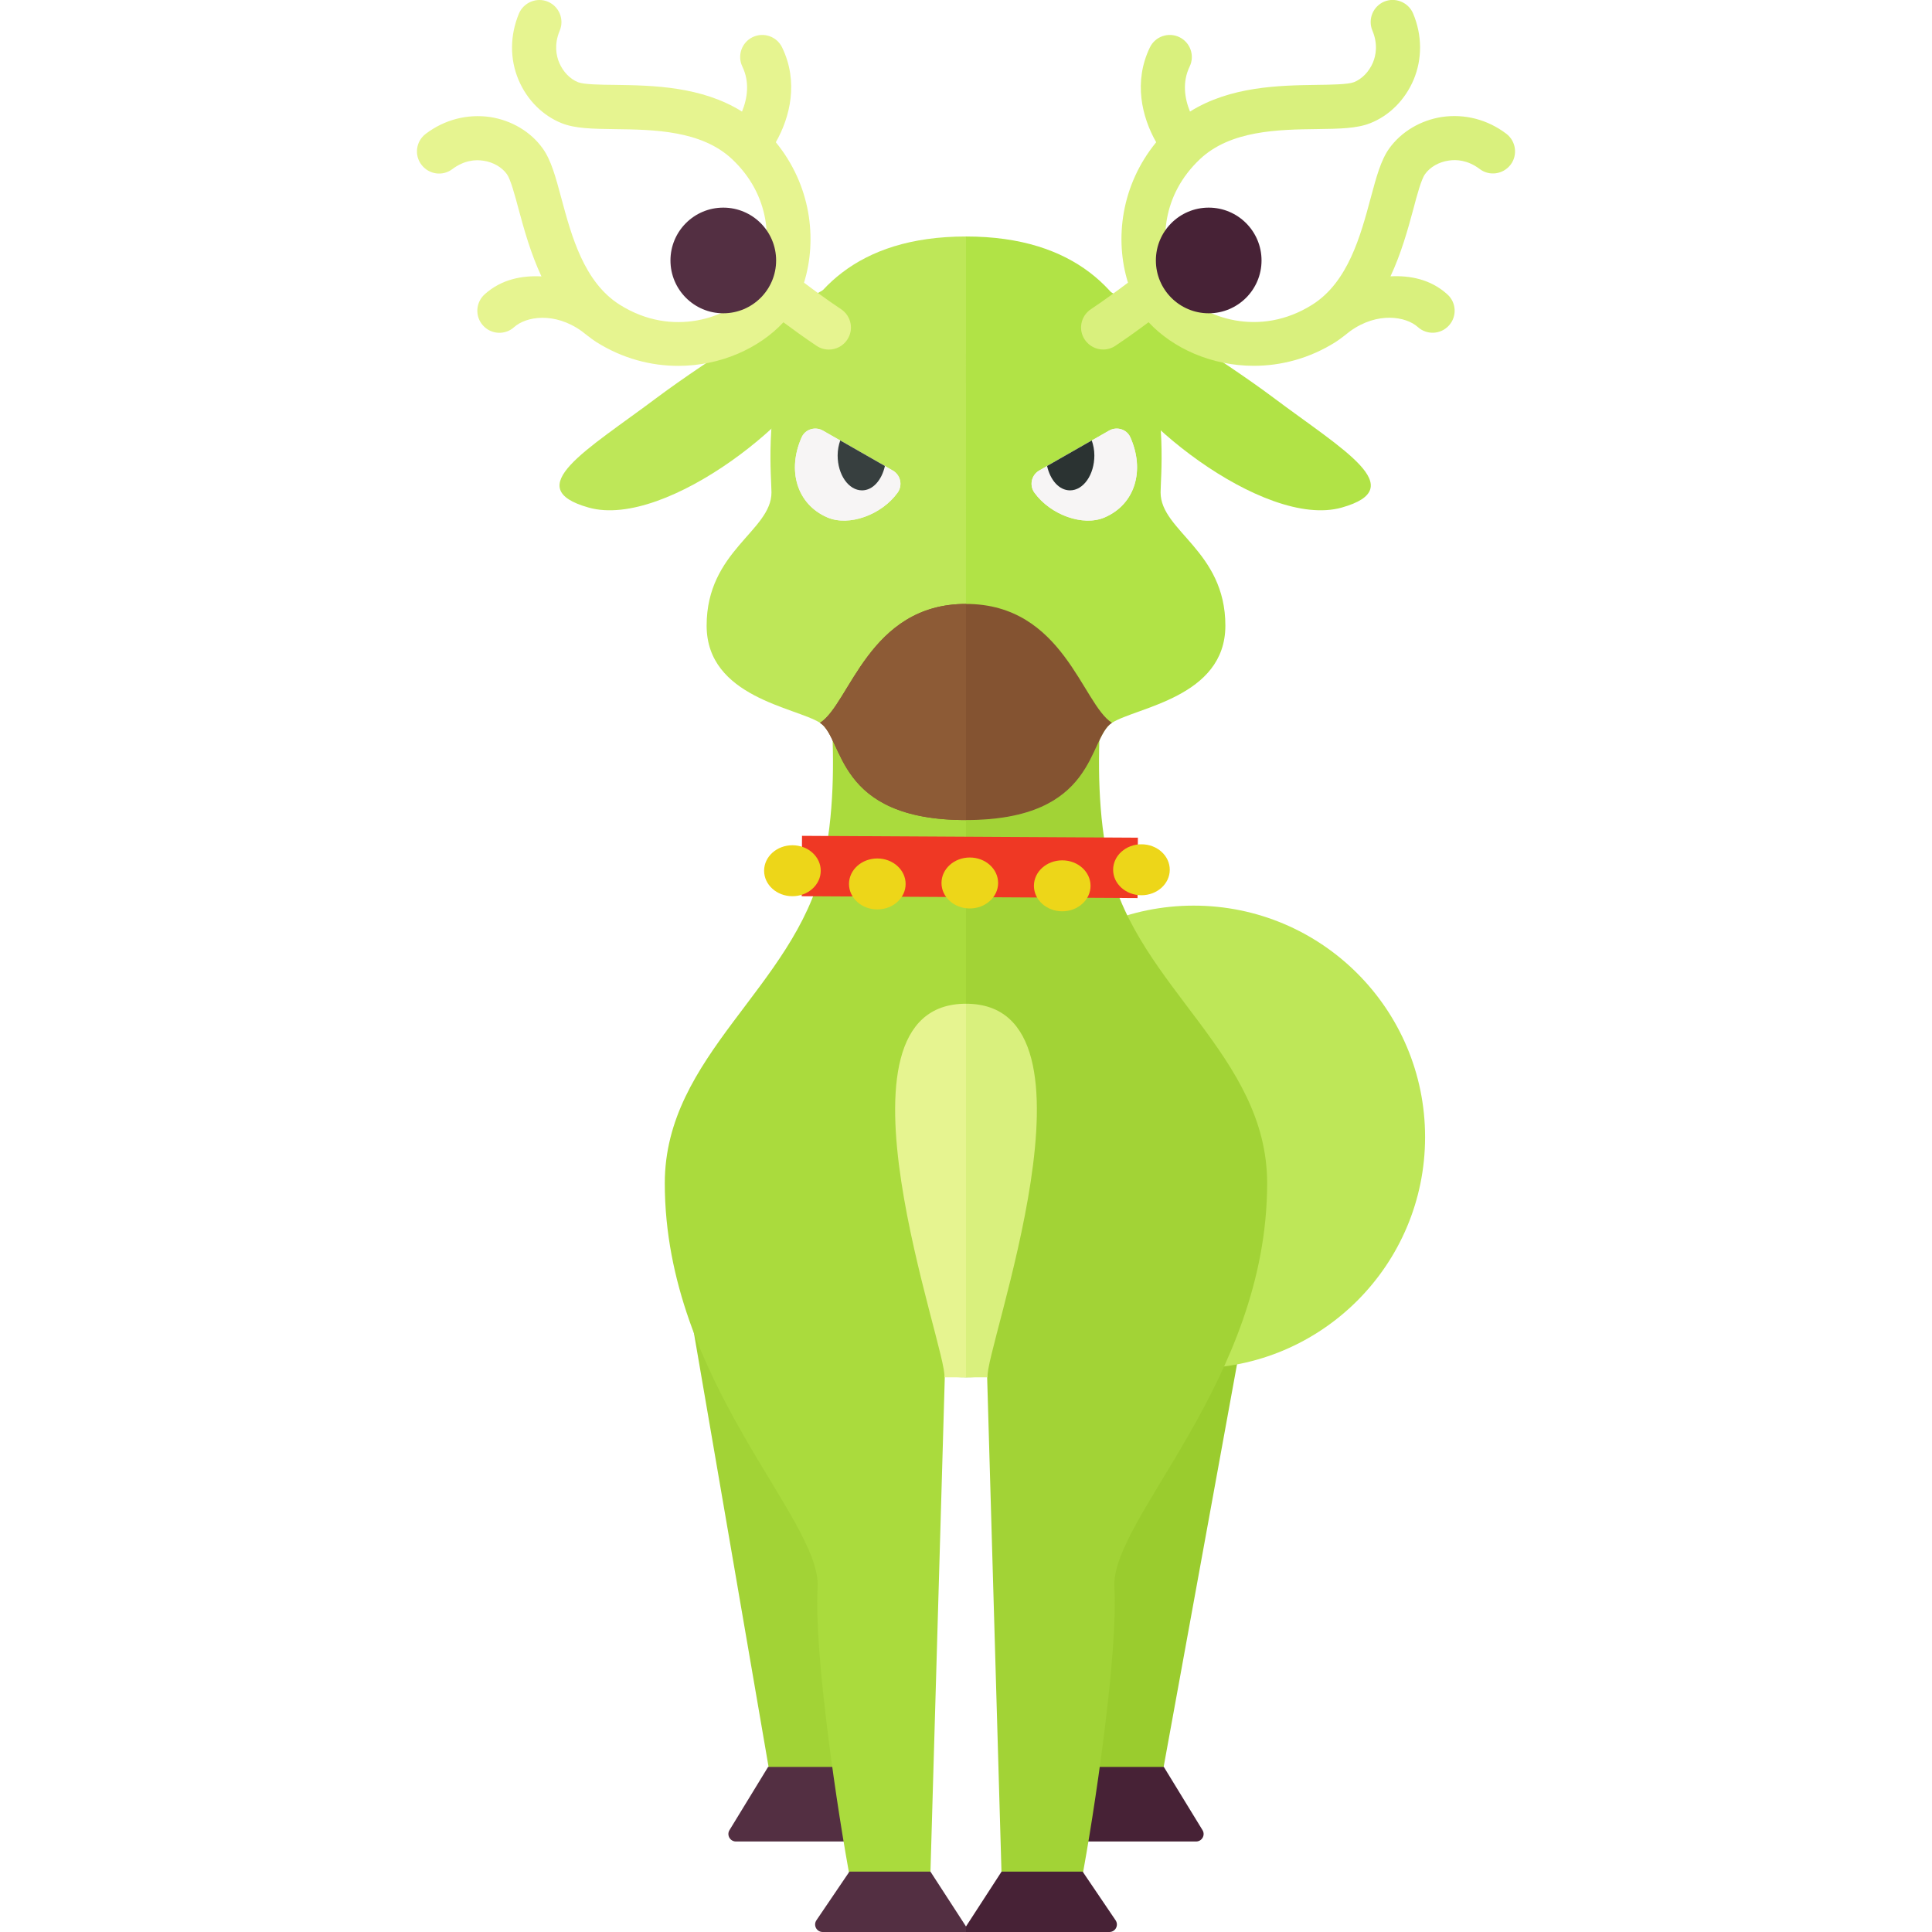 <?xml version="1.0" encoding="utf-8"?>
<!-- Generator: Adobe Illustrator 13.0.0, SVG Export Plug-In . SVG Version: 6.00 Build 14948)  -->
<!DOCTYPE svg PUBLIC "-//W3C//DTD SVG 1.1//EN" "http://www.w3.org/Graphics/SVG/1.1/DTD/svg11.dtd">
<svg version="1.1" id="Layer_1" xmlns="http://www.w3.org/2000/svg" xmlns:xlink="http://www.w3.org/1999/xlink" x="0px" y="0px"
	 width="32px" height="32px" viewBox="0 0 32 32" enable-background="new 0 0 32 32" xml:space="preserve">
<g id="labels">
</g>
<polygon fill="#9ACC2E" points="18,29.625 19.208,29.625 21,19.792 18.25,19.542 "/>
<path fill="#472236" d="M19.277,29.266h-1.151l-0.511,1.055c-0.04,0.084,0.02,0.18,0.113,0.18h2.082
	c0.099,0,0.158-0.107,0.107-0.189L19.277,29.266z"/>
<path fill="#B1E346" d="M18.175,4.719c0.453,0.219,2.103,1.257,2.912,1.864c1.164,0.873,2.286,1.5,1.136,1.824
	c-1.298,0.365-3.688-1.581-3.932-2.513C18.15,5.357,18.175,4.719,18.175,4.719z"/>
<circle fill="#BEE758" cx="19.771" cy="18.833" r="3.833"/>
<polygon fill="#A2D336" points="14,29.625 12.792,29.625 11.1,19.792 13.5,19.542 "/>
<path fill="#532F42" d="M12.722,29.266h1.152l0.511,1.055c0.04,0.084-0.02,0.18-0.113,0.18H12.19c-0.098,0-0.158-0.107-0.107-0.189
	L12.722,29.266z"/>
<path fill="#AADB3D" d="M13.625,10.542c0,0,0.387,2.164,0,3.802c-0.475,2.011-2.614,3.135-2.614,5.254
	c0,3.278,2.596,5.56,2.531,6.694c-0.062,1.094,0.333,3.75,0.552,4.896h1.312l0.243-8.386c0.118,0.003,0.231,0.011,0.351,0.011V10.5
	L13.625,10.542z"/>
<path fill="#A2D336" d="M18.375,10.542c0,0-0.387,2.164,0,3.802c0.475,2.011,2.613,3.135,2.613,5.254c0,3.278-2.596,5.56-2.53,6.694
	c0.062,1.094-0.333,3.75-0.552,4.896h-1.313l-0.243-8.386c-0.118,0.003-0.231,0.011-0.351,0.011V10.5L18.375,10.542z"/>
<path fill="#532F42" d="M14.069,31h1.342L16,31.908V32h-2.374c-0.1,0-0.16-0.111-0.103-0.195L14.069,31z"/>
<path fill="#472236" d="M17.932,31h-1.343L16,31.908V32h2.374c0.101,0,0.16-0.111,0.103-0.195L17.932,31z"/>
<path fill="#BEE758" d="M16,3.917c-3.666,0-3.222,3.774-3.222,4.239c0,0.639-1.074,0.965-1.074,2.206
	c0,1.189,1.479,1.353,1.88,1.611c0.401,0.258,0.24,1.611,2.417,1.611L16,3.917L16,3.917z"/>
<g>
	<g>
		<path fill="#F7F5F5" d="M13.63,7.132c-0.126-0.072-0.291-0.024-0.351,0.109c-0.244,0.545-0.084,1.108,0.422,1.328
			c0.362,0.157,0.903-0.043,1.166-0.409c0.087-0.121,0.05-0.292-0.079-0.366L13.63,7.132z"/>
	</g>
	<g>
		<path fill="#F7F5F5" d="M13.63,7.132c-0.126-0.072-0.291-0.024-0.351,0.109c-0.244,0.545-0.084,1.108,0.422,1.328
			c0.362,0.157,0.903-0.043,1.166-0.409c0.087-0.121,0.05-0.292-0.079-0.366L13.63,7.132z"/>
	</g>
</g>
<path fill="#373F3F" d="M13.917,7.295c-0.026,0.076-0.043,0.158-0.043,0.248c0,0.32,0.181,0.579,0.404,0.579
	c0.18,0,0.327-0.171,0.379-0.404L13.917,7.295z"/>
<path fill="#E6F490" d="M16,22.813h-0.359c0.079-0.39-2.099-6.188,0.359-6.188V22.813z"/>
<path fill="#B1E346" d="M16,3.917c3.666,0,3.223,3.774,3.223,4.239c0,0.639,1.073,0.965,1.073,2.206c0,1.189-1.479,1.353-1.88,1.611
	c-0.4,0.258-0.24,1.611-2.417,1.611L16,3.917L16,3.917z"/>
<path fill="#845331" d="M16,10.003c-1.611,0-1.924,1.656-2.417,1.969c0.401,0.258,0.24,1.611,2.417,1.611s2.016-1.353,2.417-1.611
	C17.924,11.659,17.611,10.003,16,10.003z"/>
<g>
	<path fill="#D9F07D" d="M18.068,5.122c0.236-0.158,0.455-0.32,0.615-0.44c-0.224-0.719-0.115-1.615,0.467-2.326
		c-0.238-0.418-0.379-1.003-0.104-1.571c0.088-0.182,0.306-0.257,0.488-0.17c0.182,0.088,0.258,0.307,0.17,0.488
		c-0.122,0.253-0.086,0.521,0.006,0.745c0.669-0.419,1.479-0.433,2.097-0.442c0.244-0.003,0.521-0.007,0.619-0.045
		c0.133-0.053,0.249-0.173,0.313-0.322c0.049-0.116,0.088-0.305-0.008-0.533c-0.078-0.187,0.01-0.4,0.195-0.479
		c0.184-0.077,0.4,0.01,0.479,0.195c0.152,0.362,0.154,0.753,0.008,1.101c-0.141,0.331-0.4,0.593-0.719,0.718
		c-0.223,0.088-0.512,0.092-0.877,0.097c-0.641,0.008-1.437,0.019-1.944,0.5c-0.631,0.597-0.66,1.374-0.47,1.896
		c0.01,0.009,0.021,0.014,0.029,0.024c0.047,0.058,0.065,0.125,0.071,0.193c0.015,0.026,0.028,0.056,0.044,0.079
		c0.001,0.002,0.001,0.003,0.002,0.005c0.389,0.424,1.311,0.764,2.189,0.21c0.591-0.374,0.798-1.144,0.964-1.762
		c0.095-0.354,0.17-0.633,0.31-0.827c0.199-0.275,0.518-0.465,0.873-0.519c0.377-0.054,0.752,0.042,1.064,0.278
		c0.16,0.122,0.193,0.351,0.072,0.512c-0.123,0.161-0.352,0.195-0.513,0.072c-0.196-0.148-0.387-0.16-0.515-0.139
		c-0.16,0.023-0.307,0.107-0.389,0.223c-0.063,0.085-0.135,0.353-0.197,0.589c-0.09,0.335-0.2,0.728-0.376,1.105
		c0.319-0.016,0.661,0.045,0.94,0.297C24.123,5.009,24.135,5.24,24,5.39s-0.366,0.163-0.516,0.027
		c-0.194-0.175-0.666-0.259-1.121,0.068c-0.014,0.01-0.16,0.129-0.235,0.176c-0.438,0.278-0.911,0.398-1.362,0.398
		c-0.695,0-1.338-0.288-1.742-0.722c-0.156,0.117-0.346,0.254-0.549,0.39c-0.062,0.042-0.133,0.062-0.203,0.062
		c-0.117,0-0.233-0.057-0.304-0.162C17.855,5.461,17.9,5.234,18.068,5.122z"/>
	<circle fill="#472236" cx="20.02" cy="4.314" r="0.875"/>
</g>
<g>
	<g>
		<path fill="#F7F5F5" d="M18.37,7.132c0.126-0.072,0.291-0.024,0.351,0.109c0.244,0.545,0.084,1.108-0.422,1.328
			c-0.361,0.157-0.902-0.043-1.166-0.409c-0.087-0.121-0.05-0.292,0.079-0.366L18.37,7.132z"/>
	</g>
	<g>
		<path fill="#F7F5F5" d="M18.37,7.132c0.126-0.072,0.291-0.024,0.351,0.109c0.244,0.545,0.084,1.108-0.422,1.328
			c-0.361,0.157-0.902-0.043-1.166-0.409c-0.087-0.121-0.05-0.292,0.079-0.366L18.37,7.132z"/>
	</g>
</g>
<path fill="#2B3332" d="M18.083,7.295c0.026,0.076,0.043,0.158,0.043,0.248c0,0.32-0.181,0.579-0.403,0.579
	c-0.181,0-0.328-0.171-0.38-0.404L18.083,7.295z"/>
<path fill="#D9F07D" d="M16,22.813h0.359c-0.079-0.39,2.099-6.188-0.359-6.188V22.813z"/>
<path fill="#BEE758" d="M13.797,4.719c-0.453,0.219-2.102,1.257-2.912,1.864c-1.164,0.873-2.286,1.5-1.135,1.824
	c1.297,0.365,3.688-1.581,3.931-2.513C13.821,5.357,13.797,4.719,13.797,4.719z"/>
<g>
	<path fill="#E6F490" d="M13.932,5.122c-0.236-0.158-0.456-0.32-0.615-0.44c0.223-0.719,0.115-1.615-0.467-2.326
		c0.238-0.418,0.379-1.003,0.104-1.571c-0.088-0.182-0.306-0.257-0.488-0.17c-0.182,0.088-0.258,0.307-0.17,0.488
		c0.122,0.253,0.086,0.521-0.006,0.745c-0.669-0.419-1.479-0.433-2.097-0.442C9.95,1.404,9.672,1.4,9.575,1.362
		C9.442,1.309,9.326,1.189,9.263,1.04c-0.05-0.116-0.088-0.305,0.008-0.533c0.078-0.187-0.01-0.4-0.196-0.479
		c-0.184-0.077-0.4,0.01-0.479,0.195C8.445,0.586,8.442,0.976,8.589,1.324c0.14,0.331,0.401,0.593,0.718,0.718
		C9.53,2.13,9.819,2.134,10.185,2.139c0.64,0.008,1.436,0.019,1.944,0.5c0.631,0.597,0.66,1.374,0.469,1.896
		c-0.009,0.009-0.021,0.014-0.029,0.024c-0.046,0.058-0.065,0.125-0.071,0.193c-0.015,0.026-0.028,0.056-0.044,0.079
		c-0.001,0.002-0.001,0.003-0.002,0.005c-0.389,0.424-1.31,0.764-2.189,0.21C9.671,4.672,9.464,3.902,9.298,3.284
		c-0.095-0.354-0.17-0.633-0.31-0.827C8.79,2.181,8.471,1.992,8.116,1.938C7.739,1.885,7.364,1.98,7.051,2.217
		C6.89,2.339,6.858,2.567,6.98,2.728s0.35,0.196,0.512,0.073c0.197-0.148,0.387-0.16,0.515-0.139
		c0.16,0.023,0.306,0.107,0.389,0.223C8.457,2.97,8.529,3.237,8.592,3.473c0.09,0.335,0.2,0.728,0.376,1.105
		c-0.32-0.016-0.661,0.045-0.941,0.297C7.877,5.011,7.865,5.242,8,5.391c0.135,0.15,0.366,0.163,0.516,0.027
		c0.194-0.175,0.665-0.259,1.12,0.068c0.014,0.01,0.161,0.129,0.236,0.176c0.439,0.278,0.911,0.398,1.362,0.398
		c0.696,0,1.338-0.288,1.742-0.722c0.157,0.117,0.346,0.254,0.549,0.39c0.062,0.042,0.133,0.062,0.203,0.062
		c0.118,0,0.234-0.057,0.304-0.162C14.145,5.461,14.1,5.234,13.932,5.122z"/>
	<circle fill="#532F42" cx="11.98" cy="4.314" r="0.875"/>
</g>
<path fill="#8D5B36" d="M16,10.003c-1.611,0-1.924,1.656-2.417,1.969c0.401,0.258,0.24,1.611,2.417,1.611V10.003z"/>
<path fill="#EF3824" d="M7.958,13.5"/>
<g>
	<line fill="none" stroke="#EF3824" x1="13.281" y1="14.344" x2="18.844" y2="14.375"/>
	<g>
		<ellipse fill="#EDD619" cx="13.125" cy="14.422" rx="0.469" ry="0.422"/>
		<ellipse fill="#EDD619" cx="16.063" cy="14.625" rx="0.469" ry="0.422"/>
		<ellipse fill="#EDD619" cx="18.906" cy="14.406" rx="0.469" ry="0.422"/>
		<ellipse fill="#EDD619" cx="14.531" cy="14.641" rx="0.469" ry="0.422"/>
		<ellipse fill="#EDD619" cx="17.594" cy="14.672" rx="0.469" ry="0.422"/>
	</g>
</g>
</svg>
